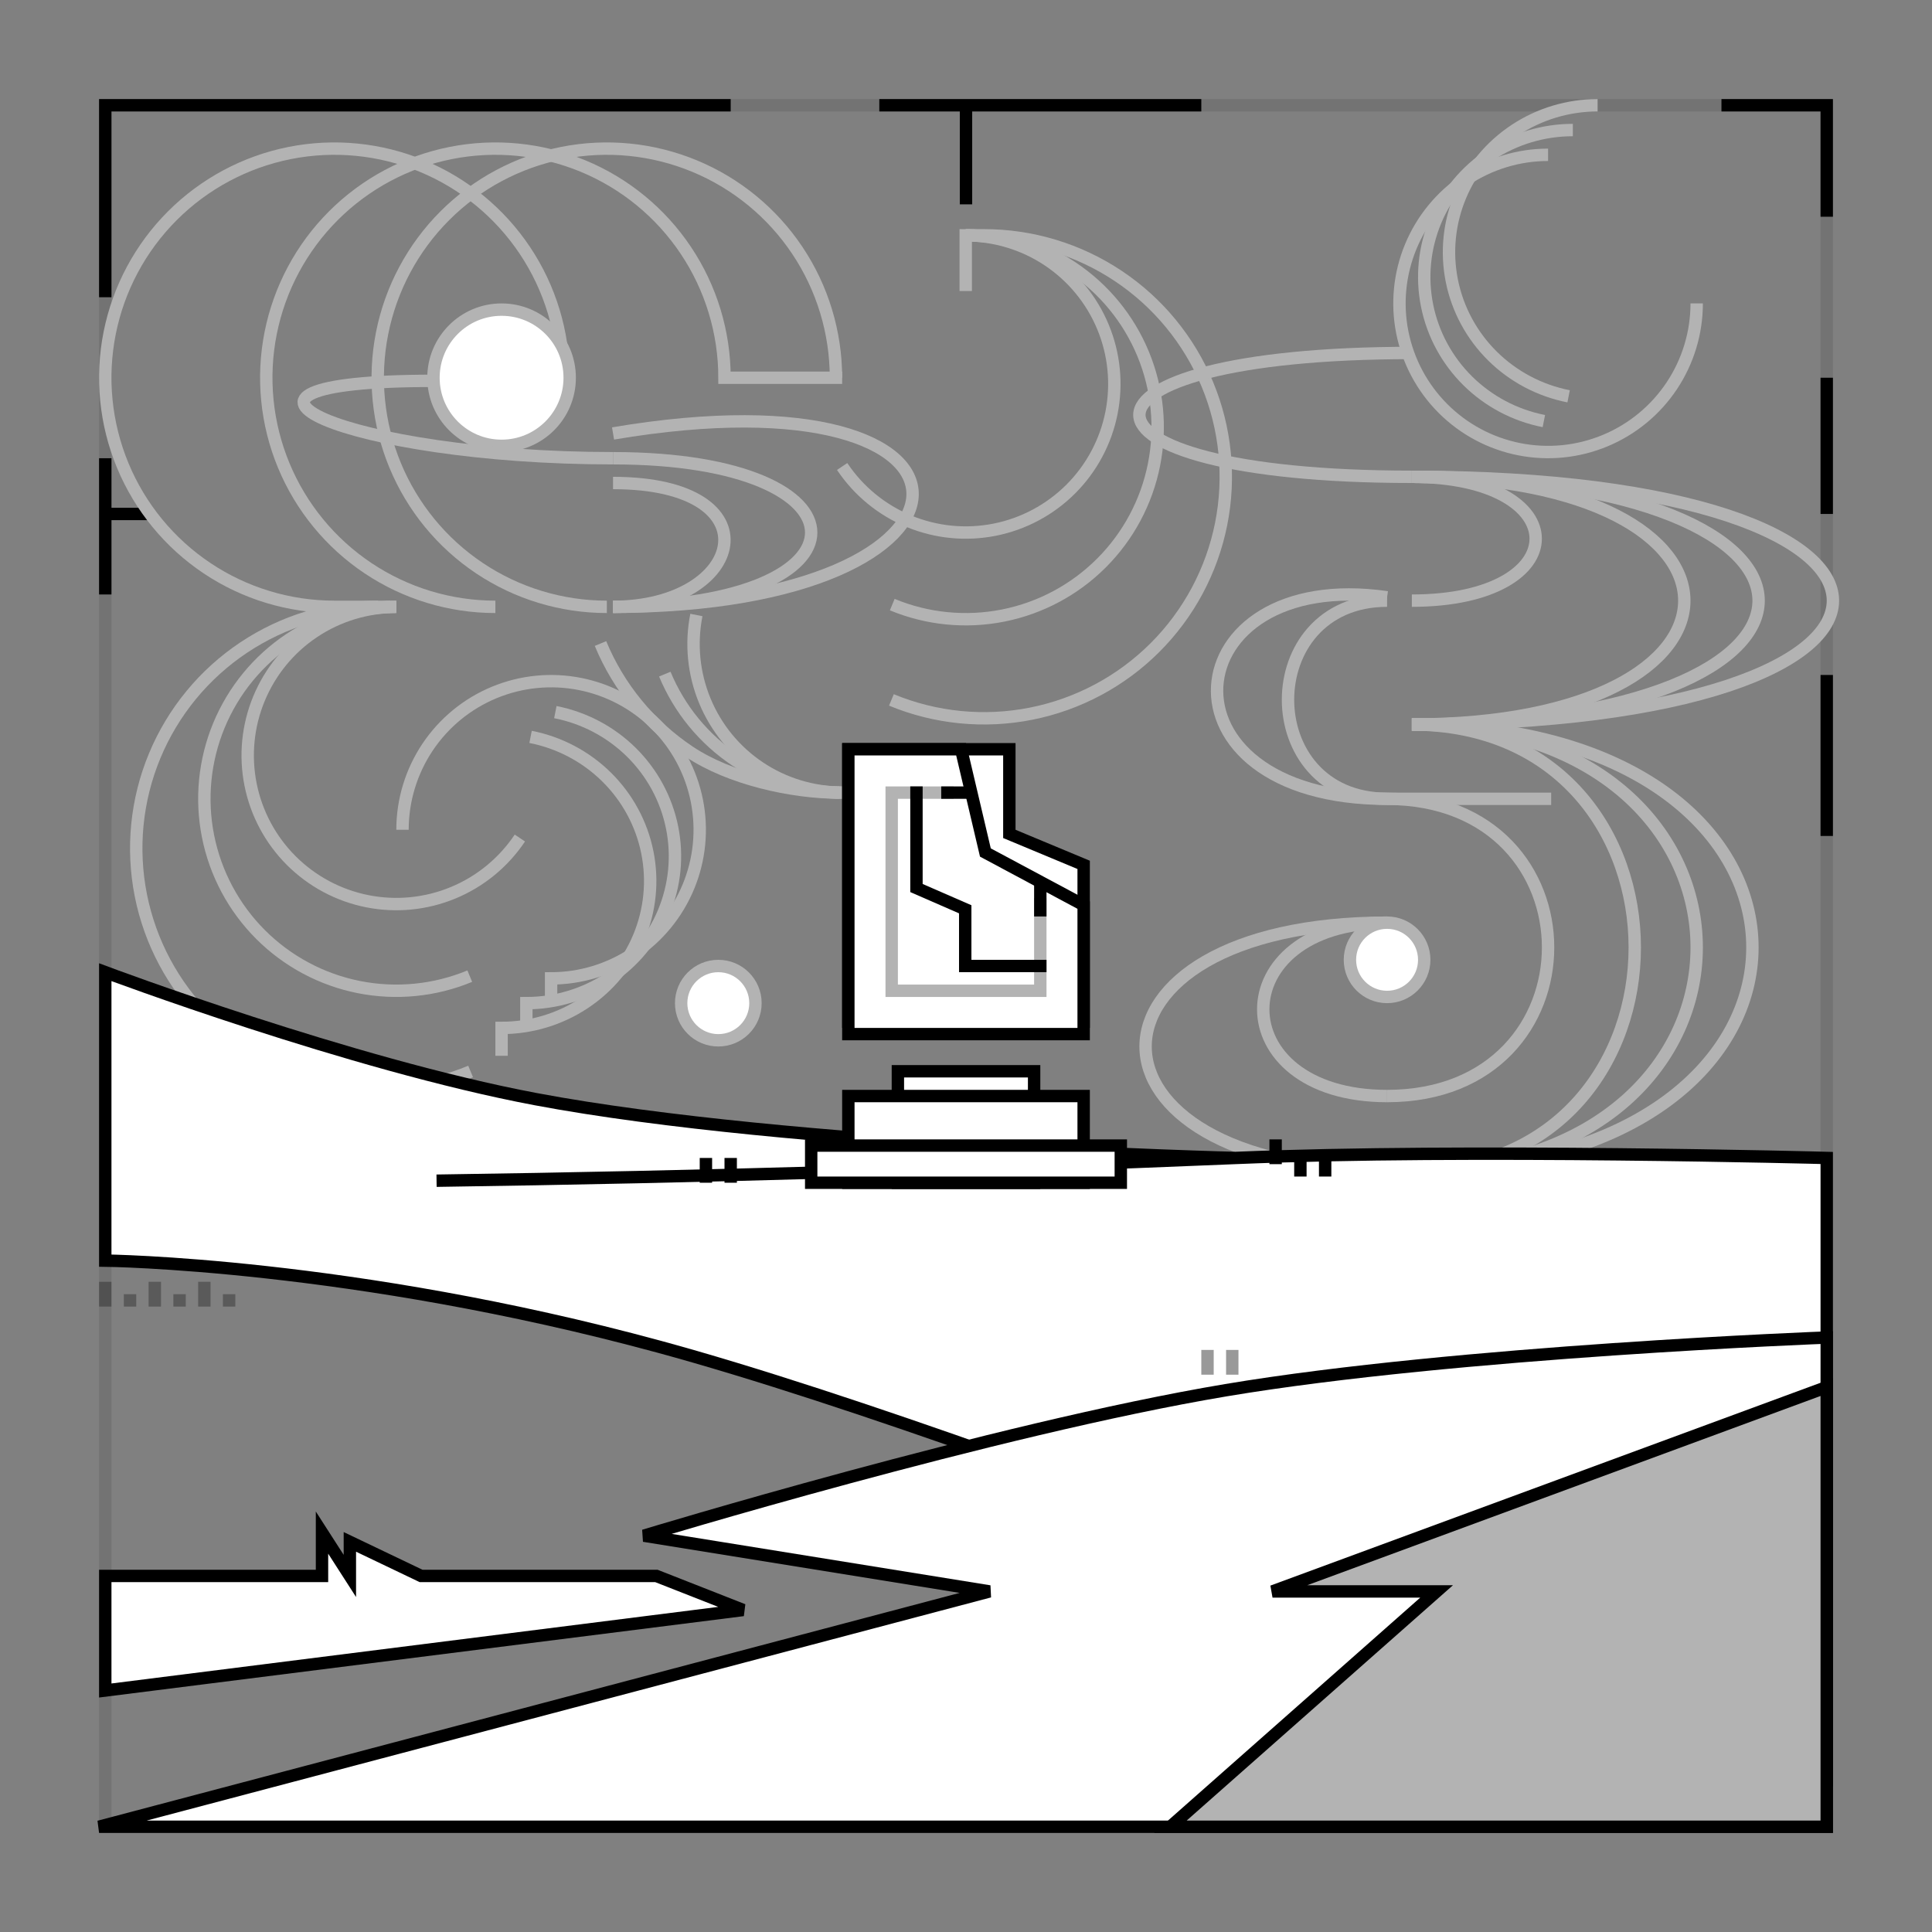 <svg width="312" height="312" viewBox="0 0 312 312" fill="none" xmlns="http://www.w3.org/2000/svg">
<rect x="0" y="0" width="312" height="312" fill="#808080" stroke="none"/>
<path d="M155.955 38C160.702 38 165.342 39.408 169.289 42.045C173.236 44.682 176.312 48.43 178.128 52.816C179.945 57.201 180.42 62.027 179.494 66.682C178.568 71.338 176.282 75.614 172.926 78.971C169.569 82.327 165.293 84.613 160.637 85.539C155.982 86.465 151.156 85.99 146.771 84.173C142.385 82.357 138.637 79.281 136 75.334" stroke="#B3B3B3" stroke-width="2"/>
<path d="M144.092 97.64C149.757 99.987 155.99 100.6 162.003 99.404C168.017 98.208 173.54 95.256 177.876 90.92C182.211 86.585 185.164 81.061 186.36 75.048C187.556 69.034 186.942 62.801 184.596 57.137C182.249 51.472 178.276 46.631 173.178 43.224C168.08 39.818 162.087 38 155.955 38L155.955 47" stroke="#B3B3B3" stroke-width="2"/>
<path d="M143.955 113.031C151.092 115.983 158.944 116.755 166.52 115.251C174.096 113.746 181.055 110.031 186.517 104.577C191.978 99.123 195.698 92.174 197.205 84.609C198.712 77.043 197.938 69.202 194.982 62.075C192.027 54.949 187.021 48.858 180.598 44.573C174.176 40.287 166.625 38 158.901 38L155.955 38" stroke="#B3B3B3" stroke-width="2"/>
<rect opacity="0.1" x="17" y="17" width="278" height="278" stroke="black" stroke-width="2"/>
<path d="M295 83L295 61M17 83L17 74M17 83L17 96M17 83L24 83M295 135L295 109" stroke="black" stroke-width="2"/>
<path d="M278 17H295V35" stroke="black" stroke-width="2"/>
<path d="M118 17H17L17 48" stroke="black" stroke-width="2"/>
<path d="M156 17L194 17M156 17L156 33M156 17L142 17" stroke="black" stroke-width="2"/>
<path d="M52 254.5H17V273L120 260L106 254.5H68L56.5 249V254.5L52 247.5V254.5Z" fill="white" stroke="black" stroke-width="2"/>
<path d="M274 49C274 53.747 272.592 58.387 269.955 62.334C267.318 66.281 263.57 69.357 259.184 71.173C254.799 72.99 249.973 73.465 245.318 72.539C240.662 71.613 236.386 69.327 233.029 65.971C229.673 62.614 227.387 58.338 226.461 53.682C225.535 49.027 226.01 44.201 227.827 39.816C229.643 35.43 232.72 31.682 236.666 29.045C240.613 26.408 245.253 25 250 25" stroke="#B3B3B3" stroke-width="2"/>
<path d="M249.318 68C244.662 67.085 240.386 64.825 237.029 61.506C233.673 58.188 231.387 53.96 230.461 49.357C229.535 44.754 230.01 39.983 231.827 35.648C233.643 31.312 236.72 27.606 240.666 24.999C244.613 22.392 249.253 21 254 21" stroke="#B3B3B3" stroke-width="2"/>
<path d="M253.318 64C248.662 63.084 244.386 60.825 241.029 57.506C237.673 54.188 235.387 49.96 234.461 45.357C233.535 40.754 234.01 35.983 235.827 31.648C237.643 27.312 240.72 23.606 244.666 20.999C248.613 18.392 253.253 17 258 17" stroke="#B3B3B3" stroke-width="2"/>
<path d="M228 189C276 189 276 117 228 117" stroke="#B3B3B3" stroke-width="2"/>
<path d="M228 189C289.333 189 289.333 117 228 117" stroke="#B3B3B3" stroke-width="2"/>
<path d="M228 189C301.333 189 301.333 117 228 117" stroke="#B3B3B3" stroke-width="2"/>
<path d="M228 57C169.333 57 169.333 77 228 77" stroke="#B3B3B3" stroke-width="2"/>
<path d="M228 77C286.667 77 286.667 117 228 117" stroke="#B3B3B3" stroke-width="2"/>
<path d="M228 77C302.667 77 302.667 117 228 117" stroke="#B3B3B3" stroke-width="2"/>
<path d="M228 77C318.667 77 318.667 117 228 117" stroke="#B3B3B3" stroke-width="2"/>
<path d="M228 97C254.667 97 254.667 77 228 77" stroke="#B3B3B3" stroke-width="2"/>
<path d="M224 189C172 189 172 149 224 149" stroke="#B3B3B3" stroke-width="2"/>
<path d="M224 177C197.333 177 197.333 149 224 149" stroke="#B3B3B3" stroke-width="2"/>
<path d="M224 177C258.667 177 258.667 129 224 129" stroke="#B3B3B3" stroke-width="2"/>
<path d="M224 97C202.667 97 202.667 129 224 129H250.5" stroke="#B3B3B3" stroke-width="2"/>
<path d="M224 96.46C189.333 91.453 185.5 129 224 129" stroke="#B3B3B3" stroke-width="2"/>
<circle cx="7" cy="7" r="6" transform="matrix(1 0 0 -1 217 162)" fill="white" stroke="#B3B3B3" stroke-width="2"/>
<path d="M65 134C65 129.253 66.408 124.613 69.045 120.666C71.682 116.72 75.43 113.643 79.816 111.827C84.201 110.01 89.027 109.535 93.682 110.461C98.338 111.387 102.614 113.673 105.971 117.029C109.327 120.386 111.613 124.662 112.539 129.318C113.465 133.973 112.99 138.799 111.173 143.184C109.357 147.57 106.28 151.318 102.334 153.955C98.387 156.592 93.747 158 89 158V161.5" stroke="#B3B3B3" stroke-width="2"/>
<path d="M89.682 115C94.338 115.916 98.614 118.175 101.971 121.494C105.327 124.812 107.613 129.04 108.539 133.643C109.465 138.246 108.99 143.017 107.173 147.352C105.357 151.688 102.28 155.394 98.334 158.001C94.387 160.608 89.747 162 85 162V166" stroke="#B3B3B3" stroke-width="2"/>
<path d="M85.682 119C90.338 119.916 94.614 122.175 97.971 125.494C101.327 128.812 103.613 133.04 104.539 137.643C105.465 142.246 104.99 147.017 103.173 151.352C101.357 155.688 98.281 159.394 94.334 162.001C90.387 164.608 85.747 166 81 166V170.5" stroke="#B3B3B3" stroke-width="2"/>
<path d="M64 98C59.253 98 54.613 99.408 50.666 102.045C46.719 104.682 43.643 108.43 41.827 112.816C40.01 117.201 39.535 122.027 40.461 126.682C41.387 131.338 43.673 135.614 47.029 138.971C50.386 142.327 54.662 144.613 59.318 145.539C63.973 146.465 68.799 145.99 73.184 144.173C77.57 142.357 81.318 139.28 83.955 135.334" stroke="#B3B3B3" stroke-width="2"/>
<path d="M64 98C57.869 98 51.875 99.818 46.777 103.224C41.679 106.631 37.706 111.472 35.36 117.137C33.013 122.801 32.4 129.034 33.596 135.048C34.792 141.061 37.744 146.585 42.08 150.92C46.415 155.256 51.939 158.208 57.952 159.404C63.966 160.6 70.199 159.987 75.863 157.64" stroke="#B3B3B3" stroke-width="2"/>
<path d="M61.054 98C53.33 98 45.779 100.287 39.357 104.573C32.934 108.858 27.929 114.949 24.973 122.075C22.017 129.202 21.244 137.043 22.75 144.609C24.257 152.174 27.977 159.123 33.439 164.577C38.901 170.031 45.859 173.746 53.435 175.251C61.011 176.755 68.864 175.983 76 173.031" stroke="#B3B3B3" stroke-width="2"/>
<path d="M136 128C131.253 128 126.613 126.592 122.666 123.955C118.72 121.318 115.643 117.57 113.827 113.184C112.01 108.799 111.535 103.973 112.461 99.318" stroke="#B3B3B3" stroke-width="2"/>
<path d="M136 128C129.869 128 123.875 126.182 118.777 122.776C113.679 119.369 109.706 114.528 107.36 108.863" stroke="#B3B3B3" stroke-width="2"/>
<path d="M135.5 128C127.776 128 117.78 125.713 111.357 121.427C104.935 117.142 99.929 111.051 96.973 103.925" stroke="#B3B3B3" stroke-width="2"/>
<path d="M80 98C72.682 98 65.528 95.83 59.444 91.764C53.359 87.699 48.617 81.92 45.816 75.159C43.016 68.398 42.283 60.959 43.711 53.782C45.139 46.604 48.663 40.012 53.837 34.837C59.012 29.663 65.604 26.139 72.782 24.711C79.959 23.283 87.398 24.016 94.159 26.817C100.92 29.617 106.699 34.359 110.764 40.444C114.83 46.529 117 53.682 117 61H136" stroke="#B3B3B3" stroke-width="2"/>
<path d="M91 61C91 53.682 88.83 46.529 84.764 40.444C80.699 34.359 74.92 29.617 68.159 26.817C61.398 24.016 53.959 23.283 46.782 24.711C39.604 26.139 33.012 29.663 27.837 34.837C22.663 40.012 19.139 46.604 17.711 53.782C16.283 60.959 17.016 68.398 19.817 75.159C22.617 81.92 27.359 87.699 33.444 91.764C39.529 95.83 46.682 98 54 98H63" stroke="#B3B3B3" stroke-width="2"/>
<path d="M135 61C135 53.682 132.83 46.529 128.764 40.444C124.699 34.359 118.92 29.617 112.159 26.817C105.398 24.016 97.959 23.283 90.782 24.711C83.604 26.139 77.012 29.663 71.837 34.837C66.662 40.012 63.139 46.604 61.711 53.782C60.283 60.959 61.016 68.398 63.816 75.159C66.617 81.92 71.359 87.699 77.444 91.764C83.528 95.83 90.682 98 98 98" stroke="#B3B3B3" stroke-width="2"/>
<circle cx="81" cy="61" r="11" fill="white" stroke="#B3B3B3" stroke-width="2"/>
<path d="M99 98C120.333 98 125.5 78 99 78" stroke="#B3B3B3" stroke-width="2"/>
<path d="M99 98C141.667 98 141.667 74 99 74" stroke="#B3B3B3" stroke-width="2"/>
<path d="M99 74C56.334 74 27.333 61.5 70 61.5" stroke="#B3B3B3" stroke-width="2"/>
<path d="M99 98C163 98 164 59 99 70" stroke="#B3B3B3" stroke-width="2"/>
<path d="M295 187V287C295 287 167.089 233.982 106.5 217.5C56.782 203.976 17 203.578 17 203.578V191.078V157C17 157 56.621 171.876 86.5 177.5C127.78 185.27 199.496 187 199.496 187C236.891 185.439 295 187 295 187Z" fill="white"/>
<path d="M199.496 187C236.891 185.439 295 187 295 187V287C295 287 167.089 233.982 106.5 217.5C56.782 203.976 17 203.578 17 203.578V191.078V157C17 157 56.621 171.876 86.5 177.5C127.78 185.27 199.496 187 199.496 187ZM199.496 187C156.399 188.799 113.498 190.065 70.5 190.672" stroke="black" stroke-width="2"/>
<path d="M159.792 257L103.992 248C103.992 248 160.67 230.757 198 224.5C235.386 218.233 295 216 295 216V295H16L159.792 257Z" fill="white" stroke="black" stroke-width="2"/>
<path d="M205.5 257L295 224V295H189L232 257H205.5Z" fill="#B3B3B3" stroke="black" stroke-width="2"/>
<rect opacity="0.4" x="198" y="218" width="2" height="4" fill="black"/>
<rect opacity="0.4" x="194" y="218" width="2" height="4" fill="black"/>
<rect x="113" y="187" width="2" height="4" fill="black"/>
<rect x="117" y="187" width="2" height="4" fill="black"/>
<rect x="205" y="184" width="2" height="4" fill="black"/>
<rect x="209" y="186" width="2" height="4" fill="black"/>
<rect x="213" y="186" width="2" height="4" fill="black"/>
<rect opacity="0.3" x="16" y="207" width="2" height="4" fill="black"/>
<rect opacity="0.3" x="20" y="209" width="2" height="2" fill="black"/>
<rect opacity="0.3" x="24" y="207" width="2" height="4" fill="black"/>
<rect opacity="0.3" x="28" y="209" width="2" height="2" fill="black"/>
<rect opacity="0.3" x="32" y="207" width="2" height="4" fill="black"/>
<rect opacity="0.3" x="36" y="209" width="2" height="2" fill="black"/>
<circle cx="7" cy="7" r="6" transform="matrix(-1 0 0 1 123 155)" fill="white" stroke="#B3B3B3" stroke-width="2"/>
<rect x="145" y="173" width="22" height="18" fill="white" stroke="black" stroke-width="2"/>
<rect x="137" y="177" width="38" height="14" fill="white" stroke="black" stroke-width="2"/>
<path d="M175 139.667V165H137V121H163V134V134.667L163.615 134.923L175 139.667Z" fill="white" stroke="black" stroke-width="2"/>
<path d="M159.027 137.229L159.13 137.669L159.528 137.882L175 146.164V167H137V121H155.208L159.027 137.229Z" fill="white" stroke="black" stroke-width="2"/>
<path d="M168 148V142" stroke="black" stroke-width="2"/>
<path d="M152 128L157 128" stroke="black" stroke-width="2"/>
<path d="M169 156H155.875V146.842L148 143.408V127" stroke="black" stroke-width="2"/>
<path opacity="0.3" d="M168 145.043V160H144V128H154" stroke="black" stroke-width="2"/>
<rect x="131" y="185" width="50" height="6" fill="white" stroke="black" stroke-width="2"/>
</svg>
